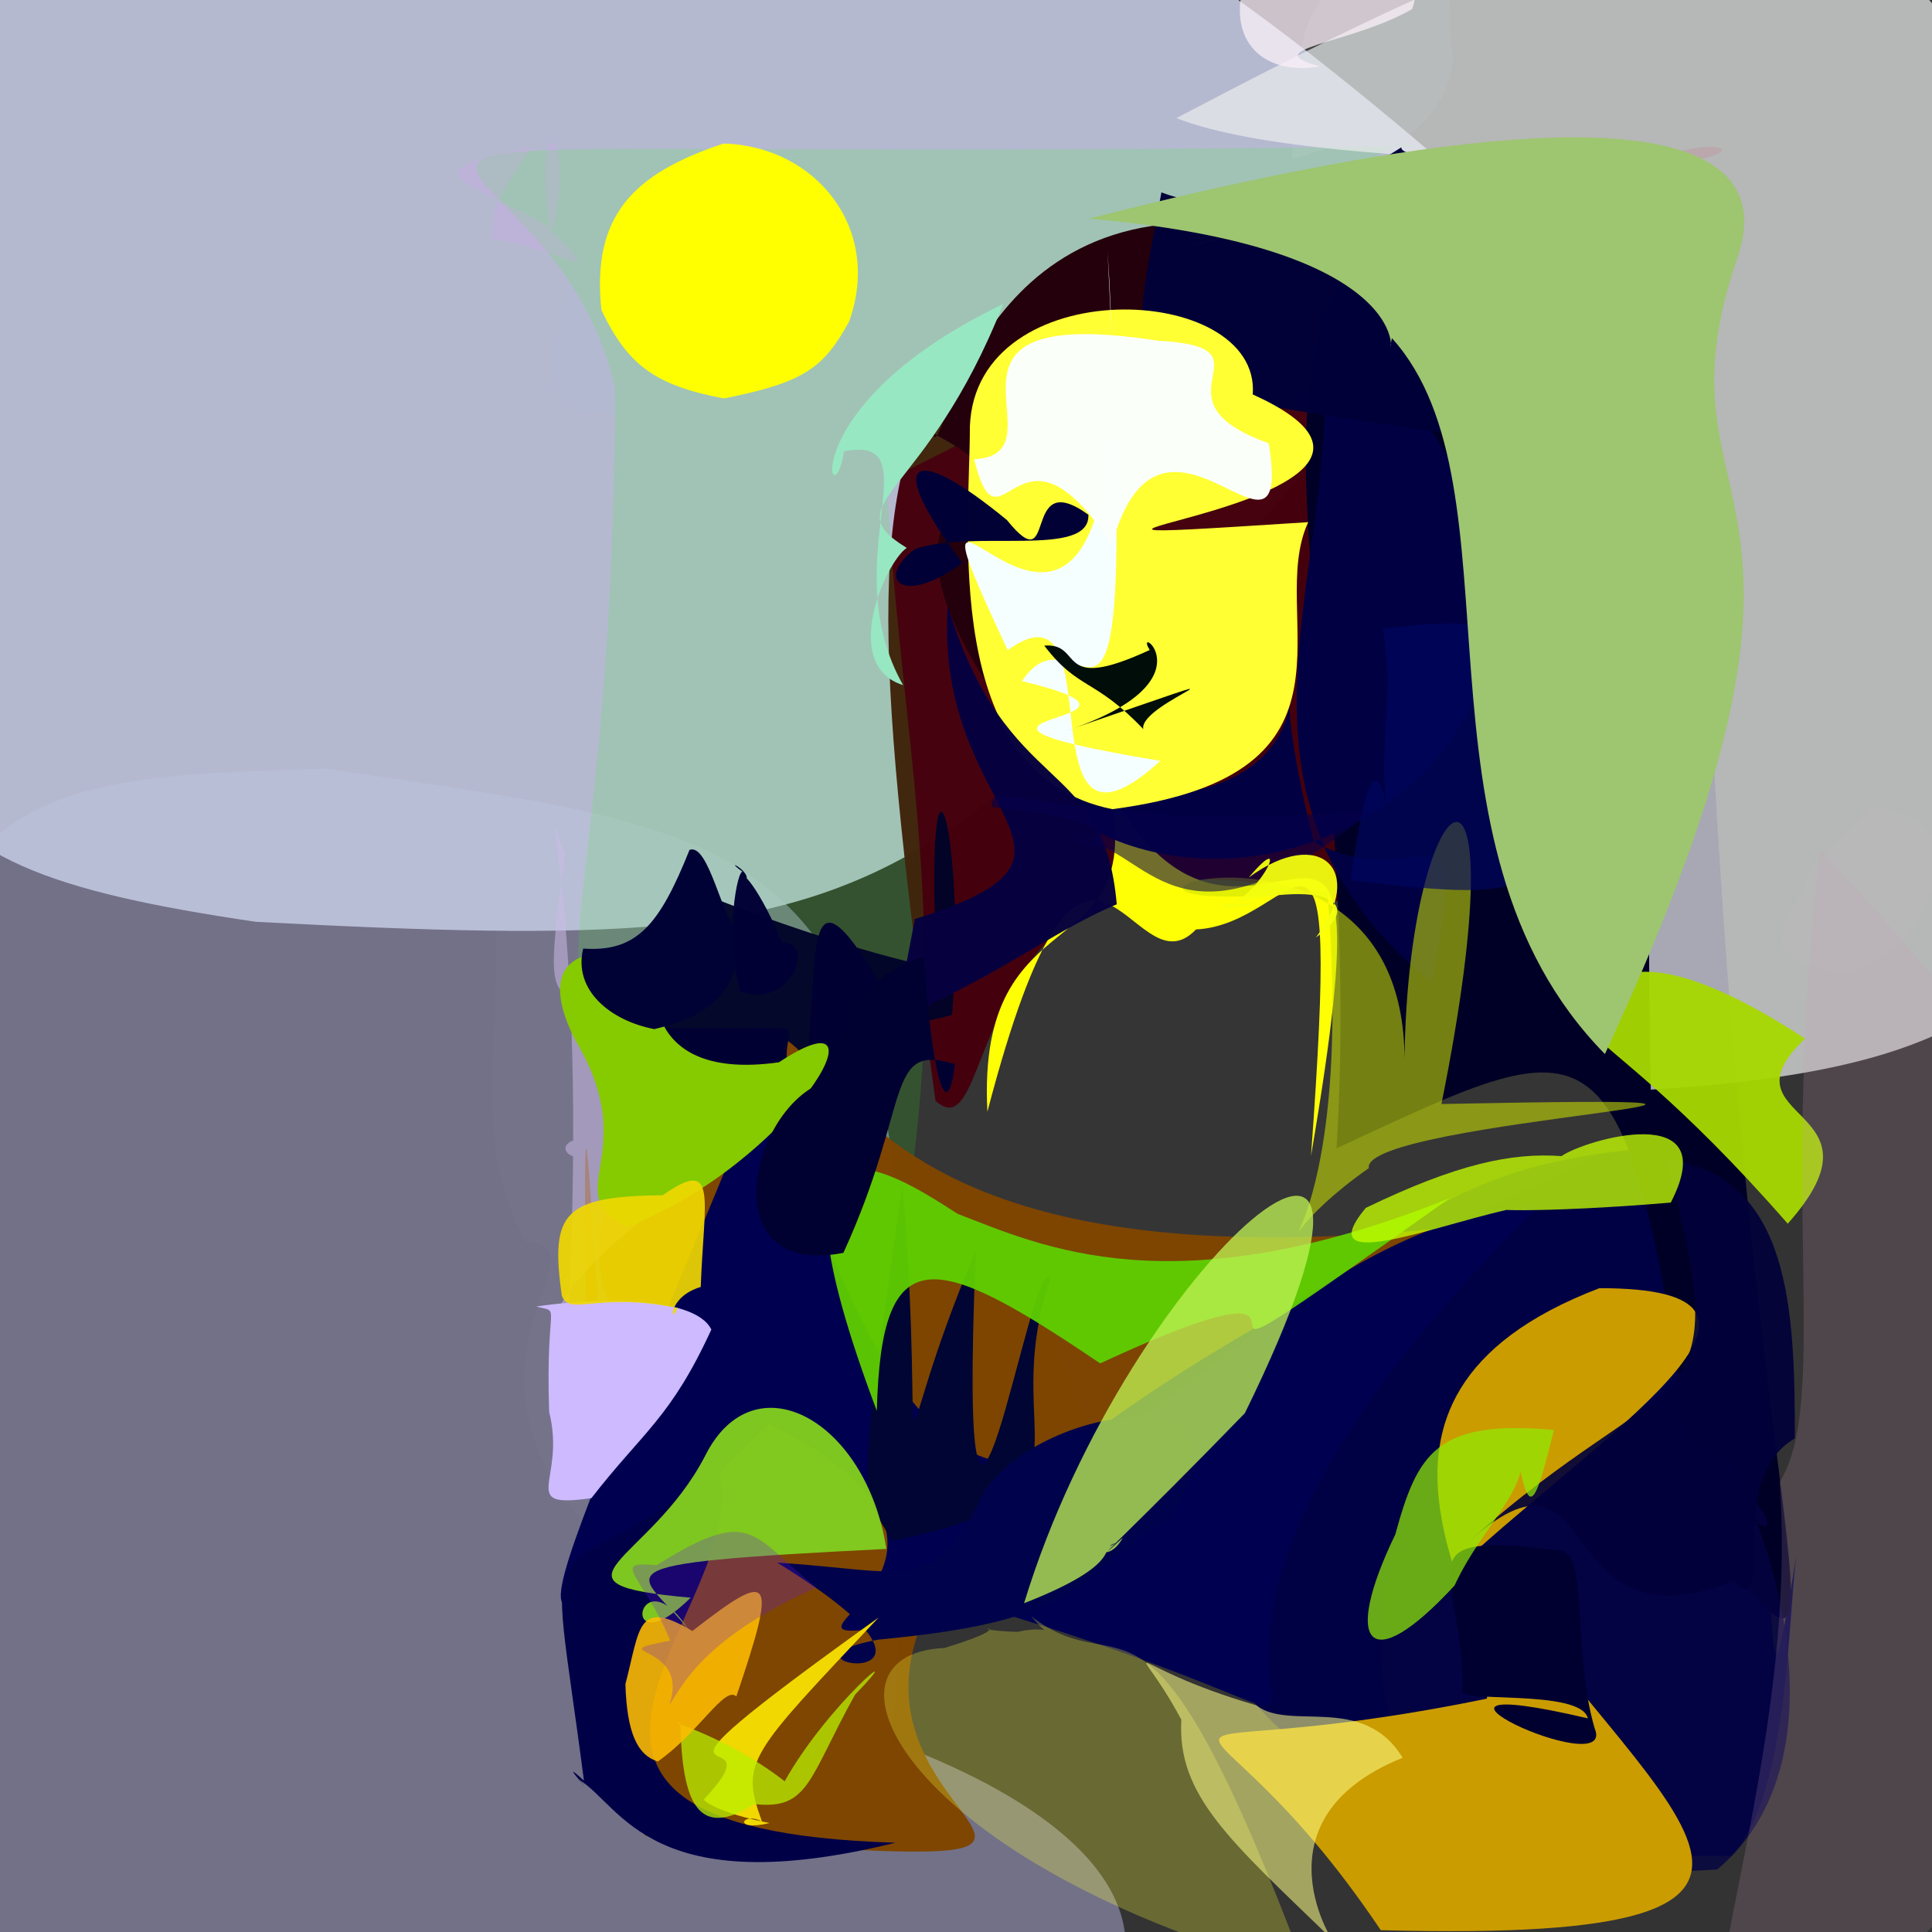 <?xml version="1.0" ?>
<svg height="512" style="background-color: rgb(249, 255, 224, 0.007)" version="1.1" width="512" xmlns="http://www.w3.org/2000/svg">
  <rect width="100%" height="100%" fill="#333333" stroke="none"/>
  <defs/>
  <g>
    <path d="M 476.086 411.988 C 473.816 428.295 474.101 475.74 458.837 491.807 C 374.211 492.074 327.518 485.078 274.44 343.875 C 384.739 360.902 344.057 303.374 459.576 303.483 C 473.923 398.569 464.931 482.17 476.086 411.988" fill="rgb(0, 0, 68)" opacity="1.0" stroke="rgb(0, 0, 0)" stroke-linecap="round" stroke-linejoin="round" stroke-opacity="1.0" stroke-width="0"/>
    <path d="M 236.318 461.601 C 312.498 489.883 316.119 530.533 260.036 558.745 C -51.2 526.62 -51.2 506.297 -43.31 396.75 C -26.516 210.035 -13.824 206.434 86.807 203.707 C 214.888 223.361 253.28 217.103 236.318 461.601" fill="rgb(155, 152, 189)" opacity="0.621" stroke="rgb(0, 0, 0)" stroke-linecap="round" stroke-linejoin="round" stroke-opacity="1.0" stroke-width="0"/>
    <path d="M 438.475 299.234 C 283.735 370.949 251.287 397.324 199.036 438.699 C 91.253 374.582 167.256 330.602 139.287 329.066 C 122.316 296.229 136.328 282.769 129.949 168.814 C 222.999 174.147 296.872 130.402 438.475 299.234" fill="rgb(217, 255, 255)" opacity="0.014" stroke="rgb(0, 0, 0)" stroke-linecap="round" stroke-linejoin="round" stroke-opacity="1.0" stroke-width="0"/>
    <path d="M 401.309 59.686 C 244.439 242.504 252.399 253.916 67.832 244.291 C -40.349 228.377 -38.376 207.747 -19.148 56.066 C -13.576 -15.426 -4.242 -21.023 171.404 -41.73 C 238.936 -51.2 278.017 -49.943 401.309 59.686" fill="rgb(191, 197, 221)" opacity="0.92" stroke="rgb(0, 0, 0)" stroke-linecap="round" stroke-linejoin="round" stroke-opacity="1.0" stroke-width="0"/>
    <path d="M 429.006 58.413 C 433.273 269.909 434.493 284.382 365.8 242.637 C 251.379 201.094 266.444 308.683 247.905 291.693 C 217.135 68.896 233.564 80.377 408.418 46.786 C 503.367 41.475 427.795 27.319 429.006 58.413" fill="rgb(69, 0, 13)" opacity="0.981" stroke="rgb(0, 0, 0)" stroke-linecap="round" stroke-linejoin="round" stroke-opacity="1.0" stroke-width="0"/>
    <path d="M 235.085 127.227 C 238.022 194.769 253.947 249.15 238.345 331.122 C 113.832 248.298 162.449 306.411 162.985 103.039 C 145.627 21.226 16.624 43.889 374.867 38.721 C 360.114 33.805 361.517 65.713 235.085 127.227" fill="rgb(45, 255, 15)" opacity="0.144" stroke="rgb(0, 0, 0)" stroke-linecap="round" stroke-linejoin="round" stroke-opacity="1.0" stroke-width="0"/>
    <path d="M 453.907 196.692 C 465.685 423.088 495.464 463.103 450.888 405.105 C 431.028 264.379 426.701 270.79 354.208 304.297 C 364.512 135.779 291.171 41.172 449.821 42.548 C 446.01 79.834 447.843 117.79 453.907 196.692" fill="rgb(0, 0, 38)" opacity="1.0" stroke="rgb(0, 0, 0)" stroke-linecap="round" stroke-linejoin="round" stroke-opacity="1.0" stroke-width="0"/>
    <path d="M 347.431 306.34 C 355.352 197.557 344.75 244.998 316.948 246.314 C 299.521 264.614 288.293 192.979 261.668 294.613 C 258.648 235.822 304.4 257.733 293.989 209.161 C 331.922 277.697 370.41 171.381 347.431 306.34" fill="rgb(255, 255, 6)" opacity="0.994" stroke="rgb(0, 0, 0)" stroke-linecap="round" stroke-linejoin="round" stroke-opacity="1.0" stroke-width="0"/>
    <path d="M 379.351 260.409 C 390.592 205.327 376.032 238.943 348.116 222.942 C 327.27 138.377 373.642 229.264 272.735 207.538 C 333.048 267.971 465.718 181.818 349.297 81.377 C 360.69 144.407 313.942 206.506 379.351 260.409" fill="rgb(0, 1, 68)" opacity="0.978" stroke="rgb(0, 0, 0)" stroke-linecap="round" stroke-linejoin="round" stroke-opacity="1.0" stroke-width="0"/>
    <path d="M 252.312 268.972 C 227.556 275.605 241.599 264.559 219.942 275.334 C 216.637 308.165 156.763 302.504 181.257 234.652 C 192.262 239.935 230.553 253.472 248.185 256.394 C 244.913 183.335 256.222 219.856 252.312 268.972" fill="rgb(0, 4, 40)" opacity="0.962" stroke="rgb(0, 0, 0)" stroke-linecap="round" stroke-linejoin="round" stroke-opacity="1.0" stroke-width="0"/>
    <path d="M 381.999 292.573 C 514.99 289.938 360.467 296.699 362.743 309.575 C 323.074 337.401 360.516 341.512 351.748 235.875 C 255.123 246.459 372.098 201.559 372.204 280.628 C 373.209 205.373 403.743 184.531 381.999 292.573" fill="rgb(207, 227, 0)" opacity="0.563" stroke="rgb(0, 0, 0)" stroke-linecap="round" stroke-linejoin="round" stroke-opacity="1.0" stroke-width="0"/>
    <path d="M 330.179 98.672 C 290.84 135.315 246.575 46.944 281.159 207.929 C 206.261 116.499 289.161 137.167 247.295 114.846 C 249.67 125.335 257.383 47.235 333.439 60.596 C 273.356 73.099 377.551 61.458 330.179 98.672" fill="rgb(36, 0, 12)" opacity="1" stroke="rgb(0, 0, 0)" stroke-linecap="round" stroke-linejoin="round" stroke-opacity="1.0" stroke-width="0"/>
    <path d="M 382.623 325.45 C 76.993 474.592 396.298 503.149 170.938 486.492 C 158.654 403.202 153.568 216.283 155.407 352.754 C 301.001 342.117 101.83 406.657 176.079 286.727 C 234.48 234.664 184.007 345.511 382.623 325.45" fill="rgb(126, 70, 1)" opacity="0.992" stroke="rgb(0, 0, 0)" stroke-linecap="round" stroke-linejoin="round" stroke-opacity="1.0" stroke-width="0"/>
    <path d="M 558.622 93.788 C 562.701 240.085 562.52 281.09 437.481 288.763 C 433.273 61.316 456.369 17.224 456.516 51.116 C 476.903 39.679 353.118 47.505 311.757 31.3 C 468.493 -51.2 506.473 -51.2 558.622 93.788" fill="rgb(234, 235, 236)" opacity="0.713" stroke="rgb(0, 0, 0)" stroke-linecap="round" stroke-linejoin="round" stroke-opacity="1.0" stroke-width="0"/>
    <path d="M 448.305 47.399 C 374.454 45.969 414.391 73.06 400.038 117.424 C 293.538 100.504 297.041 109.432 307.787 50.987 C 327.531 58.387 352.785 51.135 371.38 39.035 C 370.568 42.864 409.471 45.994 448.305 47.399" fill="rgb(0, 0, 56)" opacity="0.98" stroke="rgb(0, 0, 0)" stroke-linecap="round" stroke-linejoin="round" stroke-opacity="1.0" stroke-width="0"/>
    <path d="M 458.051 389.472 C 462.893 391.335 493.781 462.849 455.117 495.424 C 389.331 500.169 340.46 466.901 380.058 384.598 C 448.9 370.186 464.131 386.858 464.594 399.307 C 457.628 400.953 480.878 414.414 458.051 389.472" fill="rgb(4, 3, 67)" opacity="0.796" stroke="rgb(0, 0, 0)" stroke-linecap="round" stroke-linejoin="round" stroke-opacity="1.0" stroke-width="0"/>
    <path d="M 408.477 318.872 C 258.719 466.815 415.297 472.486 262.276 426.504 C 166.244 443.828 287.451 419.557 203.837 377.252 C 127.992 450.383 132.616 455.892 203.333 282.941 C 265.231 490.341 306.555 328.05 408.477 318.872" fill="rgb(0, 0, 81)" opacity="1.0" stroke="rgb(0, 0, 0)" stroke-linecap="round" stroke-linejoin="round" stroke-opacity="1.0" stroke-width="0"/>
    <path d="M 213.73 282.743 C 213.709 269.856 218.42 282.115 209.915 287.594 C 203.143 268.257 225.127 273.274 175.512 272.385 C 136.356 220.241 175.163 340.29 238.461 269.887 C 211.5 220.839 217.414 252.893 213.73 282.743" fill="rgb(0, 0, 51)" opacity="1.0" stroke="rgb(0, 0, 0)" stroke-linecap="round" stroke-linejoin="round" stroke-opacity="1.0" stroke-width="0"/>
    <path d="M 391.023 411.085 C 436.11 479.916 504.952 515.229 365.914 511.513 C 316.464 437.809 291.749 471.084 394.03 450.164 C 398.361 429.29 346.364 371.003 423.843 341.382 C 483.74 341.282 428.293 377.666 391.023 411.085" fill="rgb(202, 156, 0)" opacity="1.0" stroke="rgb(0, 0, 0)" stroke-linecap="round" stroke-linejoin="round" stroke-opacity="1.0" stroke-width="0"/>
    <path d="M 475.656 381.214 C 456.407 392.151 471.225 430.662 459.41 418.956 C 410.046 438.415 425.596 375.852 388.909 408.839 C 443.361 359.626 461.228 379.161 441.416 307.198 C 474.518 311.539 475.656 346.748 475.656 381.214" fill="rgb(2, 1, 58)" opacity="0.915" stroke="rgb(0, 0, 0)" stroke-linecap="round" stroke-linejoin="round" stroke-opacity="1.0" stroke-width="0"/>
    <path d="M 346.69 138.378 C 335.211 163.052 365.497 205.233 294.781 214.438 C 248.795 205.219 257.119 138.444 257.024 113.105 C 258.49 71.693 334.175 74.597 331.996 104.53 C 397.758 134.335 232.567 145.735 346.69 138.378" fill="rgb(255, 255, 52)" opacity="1.0" stroke="rgb(0, 0, 0)" stroke-linecap="round" stroke-linejoin="round" stroke-opacity="1.0" stroke-width="0"/>
    <path d="M 278.395 338.877 C 263.45 382.585 295.577 396.26 236.421 408.327 C 227.626 393.369 227.077 399.363 239.156 313.704 C 246.113 398.847 233.909 389.32 258.596 331.471 C 253.409 459.195 273.428 328.817 278.395 338.877" fill="rgb(0, 5, 51)" opacity="1.0" stroke="rgb(0, 0, 0)" stroke-linecap="round" stroke-linejoin="round" stroke-opacity="1.0" stroke-width="0"/>
    <path d="M 410.353 184.405 C 415.668 239.162 410.073 239.253 357.954 233.312 C 362.727 197.863 365.91 204.903 367.791 215.351 C 364.877 199.446 369.786 183.924 366.373 166.624 C 376.42 165.695 410.896 159.351 410.353 184.405" fill="rgb(0, 7, 98)" opacity="0.648" stroke="rgb(0, 0, 0)" stroke-linecap="round" stroke-linejoin="round" stroke-opacity="1.0" stroke-width="0"/>
    <path d="M 478.355 275.236 C 455.015 297.623 502.006 292.61 473.767 324.292 C 414.998 257.08 407.525 282.25 430.931 244.579 C 447.123 251.621 423.668 227.89 406.642 247.364 C 428.966 292.813 407.809 229.257 478.355 275.236" fill="rgb(166, 216, 0)" opacity="0.955" stroke="rgb(0, 0, 0)" stroke-linecap="round" stroke-linejoin="round" stroke-opacity="1.0" stroke-width="0"/>
    <path d="M 270.829 180.49 C 318.628 192.047 231.435 188.998 307.498 201.641 C 269.535 236.203 296.411 151.087 267.047 172.295 C 227.755 88.519 304.754 232.861 293.519 66.719 C 301.767 229.995 287.382 155.795 270.829 180.49" fill="rgb(246, 255, 255)" opacity="1.0" stroke="rgb(0, 0, 0)" stroke-linecap="round" stroke-linejoin="round" stroke-opacity="1.0" stroke-width="0"/>
    <path d="M 237.303 488.344 C 172.636 504.266 164.805 478.662 153.592 471.73 C 158.501 477.267 146.842 464.62 154.748 471.882 C 144.935 396.174 142.316 425.268 190.231 389.801 C 201.552 423.983 118.001 484.719 237.303 488.344" fill="rgb(0, 0, 71)" opacity="1.0" stroke="rgb(0, 0, 0)" stroke-linecap="round" stroke-linejoin="round" stroke-opacity="1.0" stroke-width="0"/>
    <path d="M 295.951 239.65 C 280.97 245.924 267.938 256.082 246.604 266.102 C 228.027 287.676 229.582 312.741 242.445 243.551 C 298.392 226.061 247.46 217.081 251.16 160.604 C 266.983 212.213 292.486 199.81 295.951 239.65" fill="rgb(7, 0, 64)" opacity="0.978" stroke="rgb(0, 0, 0)" stroke-linecap="round" stroke-linejoin="round" stroke-opacity="1.0" stroke-width="0"/>
    <path d="M 240.292 145.195 C 234.61 149.046 222.607 176.305 239.322 181.565 C 220.893 148.868 247.537 115.019 223.678 119.589 C 220.526 139.667 208.905 107.823 265.837 80.596 C 245.506 132.237 220.707 133.173 240.292 145.195" fill="rgb(151, 231, 195)" opacity="1.0" stroke="rgb(0, 0, 0)" stroke-linecap="round" stroke-linejoin="round" stroke-opacity="1.0" stroke-width="0"/>
    <path d="M 384.244 317.497 C 285.451 387.728 374.326 322.926 291.56 361.314 C 247.339 331.384 233.554 327.92 232.367 373.906 C 199.729 287.209 235.275 309.713 253.796 321.692 C 275.861 330.115 310.831 347.041 384.244 317.497" fill="rgb(95, 207, 1)" opacity="0.946" stroke="rgb(0, 0, 0)" stroke-linecap="round" stroke-linejoin="round" stroke-opacity="1.0" stroke-width="0"/>
    <path d="M 10.889 521.538 C 18.44 520.585 10.655 527.749 0.636 530.423 C -9.364 527.744 -16.685 520.423 -19.364 510.423 C -16.685 500.424 -9.355 493.135 -11.351 503.158 C -4.246 508.551 3.476 515.429 10.889 521.538" fill="rgb(243, 104, 75)" opacity="0.409" stroke="rgb(0, 0, 0)" stroke-linecap="round" stroke-linejoin="round" stroke-opacity="1.0" stroke-width="0"/>
    <path d="M 363.277 214.93 C 284.211 221.109 261.044 204.641 262.906 213.894 C 305.291 218.404 285.937 224.792 287.776 220.795 C 297.327 231.04 277.58 216.751 289.276 223.647 C 303.905 225.84 314.583 255.762 363.277 214.93" fill="rgb(6, 0, 76)" opacity="0.567" stroke="rgb(0, 0, 0)" stroke-linecap="round" stroke-linejoin="round" stroke-opacity="1.0" stroke-width="0"/>
    <path d="M 273.285 428.331 C 298.871 448.182 303.455 408.79 346.232 522.955 C 239.072 494.033 213.114 438.347 250.27 436.736 C 274.537 429.342 251.094 431.865 269.639 432.463 C 283.555 429.267 282.591 439.692 273.285 428.331" fill="rgb(255, 255, 58)" opacity="0.268" stroke="rgb(0, 0, 0)" stroke-linecap="round" stroke-linejoin="round" stroke-opacity="1.0" stroke-width="0"/>
    <path d="M 555.697 406.78 C 546.64 448.672 563.2 480.852 452.412 560.151 C 451.118 521.845 476.325 457.88 471.611 392.827 C 485.123 370.774 471.137 317.701 482.481 225.501 C 559.914 307.458 563.052 341.249 555.697 406.78" fill="rgb(198, 155, 186)" opacity="0.182" stroke="rgb(0, 0, 0)" stroke-linecap="round" stroke-linejoin="round" stroke-opacity="1.0" stroke-width="0"/>
    <path d="M 309.812 402.055 C 281.546 420.448 286.665 429.43 232.821 434.512 C 198.403 440.807 266.192 451.222 206 414.12 C 241.493 416.336 247.426 423.017 260.939 395.068 C 276.977 371.501 336.818 364.381 309.812 402.055" fill="rgb(0, 3, 75)" opacity="1.0" stroke="rgb(0, 0, 0)" stroke-linecap="round" stroke-linejoin="round" stroke-opacity="1.0" stroke-width="0"/>
    <path d="M 186.506 476.909 C 186.556 477.197 190.074 480.395 203.951 483.129 C 193.7 485.546 196.904 479.863 201.957 482.785 C 196.094 466.717 198.493 465.214 232.831 428.665 C 155.743 483.922 209.07 452.874 186.506 476.909" fill="rgb(242, 217, 0)" opacity="0.989" stroke="rgb(0, 0, 0)" stroke-linecap="round" stroke-linejoin="round" stroke-opacity="1.0" stroke-width="0"/>
    <path d="M 422.622 458.091 C 428.722 472.909 361.037 441.4 420.801 455.384 C 418.962 447.384 384.917 451.53 387.639 447.876 C 387.866 415.683 369.956 405.246 414.064 411.039 C 420.94 413.712 416.642 437.667 422.622 458.091" fill="rgb(0, 0, 48)" opacity="1.0" stroke="rgb(0, 0, 0)" stroke-linecap="round" stroke-linejoin="round" stroke-opacity="1.0" stroke-width="0"/>
    <path d="M 167.311 270.622 C 169.687 340.48 113.96 282.538 190.08 308.806 C 98.472 370.663 185.427 363.494 150.635 348.096 C 156.141 238.252 141.458 203.155 149.649 226.534 C 143.808 272.321 145.534 260.069 167.311 270.622" fill="rgb(203, 186, 231)" opacity="0.539" stroke="rgb(0, 0, 0)" stroke-linecap="round" stroke-linejoin="round" stroke-opacity="1.0" stroke-width="0"/>
    <path d="M 336.229 117.48 C 342.856 158.781 307.739 96.042 294.619 144.505 C 269.607 105.579 265.159 149.624 258.149 121.722 C 283.548 120.265 239.008 79.791 306.735 90.279 C 339.638 92.026 302.934 105.563 336.229 117.48" fill="rgb(251, 255, 252)" opacity="0.991" stroke="rgb(0, 0, 0)" stroke-linecap="round" stroke-linejoin="round" stroke-opacity="1.0" stroke-width="0"/>
    <path d="M 297.53 407.529 C 294.705 413.121 289.311 411.665 295.777 408.939 C 290.759 409.934 298.942 414.035 271.387 424.88 C 299.249 333.249 385.033 262.189 329.9 374.508 C 301.236 404.057 285.774 418.157 297.53 407.529" fill="rgb(191, 242, 84)" opacity="0.769" stroke="rgb(0, 0, 0)" stroke-linecap="round" stroke-linejoin="round" stroke-opacity="1.0" stroke-width="0"/>
    <path d="M 425.319 279.33 C 498.057 122.658 436.171 140.393 460.246 68.785 C 469.798 42.447 449.809 16.918 288.513 57.946 C 383.225 66.129 366.326 100.548 368.877 89.618 C 404.681 129.304 370.224 223.322 425.319 279.33" fill="rgb(158, 197, 112)" opacity="1.0" stroke="rgb(0, 0, 0)" stroke-linecap="round" stroke-linejoin="round" stroke-opacity="1.0" stroke-width="0"/>
    <path d="M 282.052 193.834 C 342.999 173.007 301.482 186.09 302.987 193.221 C 290.045 179.628 285.795 182.963 276.735 171.091 C 287.455 170.283 279.243 184.002 304.691 172.257 C 299.771 164.449 322.379 180.58 282.052 193.834" fill="rgb(0, 13, 10)" opacity="0.994" stroke="rgb(0, 0, 0)" stroke-linecap="round" stroke-linejoin="round" stroke-opacity="1.0" stroke-width="0"/>
    <path d="M 145.816 60.982 C 162.369 76.567 148.04 65.859 130.189 63.253 C 131.684 54.768 128.869 56.959 140.842 39.012 C 106.65 46.145 122.796 46.7 146.361 60.637 C 153.113 35.774 140.686 24.683 145.816 60.982" fill="rgb(230, 152, 248)" opacity="0.185" stroke="rgb(0, 0, 0)" stroke-linecap="round" stroke-linejoin="round" stroke-opacity="1.0" stroke-width="0"/>
    <path d="M 206.424 281.521 C 237.501 260.973 209.459 308.509 166.004 325.209 C 147.763 316.166 170.525 305.681 152.499 275.701 C 143.548 258.431 148.753 247.916 174.329 254.323 C 172.54 259.599 169.646 286.73 206.424 281.521" fill="rgb(134, 202, 0)" opacity="1.0" stroke="rgb(0, 0, 0)" stroke-linecap="round" stroke-linejoin="round" stroke-opacity="1.0" stroke-width="0"/>
    <path d="M 216.254 84.246 C 224.105 117.064 219.125 116.473 178.095 114.918 C 149.642 103.558 148.416 115.96 145.973 93.02 C 157.213 63.982 144.747 36.647 159.49 41.503 C 206.482 42.194 209.904 60.231 216.254 84.246" fill="rgb(138, 208, 168)" opacity="0.006" stroke="rgb(0, 0, 0)" stroke-linecap="round" stroke-linejoin="round" stroke-opacity="1.0" stroke-width="0"/>
    <path d="M 371.723 465.827 C 330.352 482.489 355.134 517.538 353.05 513.955 C 326.043 487.826 311.906 475.901 313.07 455.737 C 300.142 431.652 295.851 441.113 332.986 451.939 C 341.808 458.895 361.222 448.67 371.723 465.827" fill="rgb(254, 253, 135)" opacity="0.56" stroke="rgb(0, 0, 0)" stroke-linecap="round" stroke-linejoin="round" stroke-opacity="1.0" stroke-width="0"/>
    <path d="M 348.716 248.441 C 361.478 239.594 352.741 232.397 321.606 240.466 C 331.588 238.758 340.352 238.997 321.936 241.177 C 333.169 240.149 343.233 217.904 330.933 232.557 C 349.84 218.642 362.166 230.754 348.716 248.441" fill="rgb(244, 255, 15)" opacity="0.944" stroke="rgb(0, 0, 0)" stroke-linecap="round" stroke-linejoin="round" stroke-opacity="1.0" stroke-width="0"/>
    <path d="M 234.898 410.478 C 153.434 414.561 169.99 415.791 182.558 432.032 C 168.979 410.705 163.33 442.856 183.037 423.405 C 141.577 419.725 172.07 414.248 186.802 385.94 C 199.711 359.865 229.568 376.214 234.898 410.478" fill="rgb(129, 204, 31)" opacity="0.973" stroke="rgb(0, 0, 0)" stroke-linecap="round" stroke-linejoin="round" stroke-opacity="1.0" stroke-width="0"/>
    <path d="M 384.522 10.992 C 388.292 26.035 369.652 42.875 362.6 37.91 C 377.229 29.556 358.551 37.771 342.482 42.082 C 342.718 -5.415 352.196 -5.495 373.203 -8.27 C 386.815 -18.662 383.35 -16.435 384.522 10.992" fill="rgb(208, 221, 228)" opacity="0.1" stroke="rgb(0, 0, 0)" stroke-linecap="round" stroke-linejoin="round" stroke-opacity="1.0" stroke-width="0"/>
    <path d="M 401.023 379.079 C 409.328 391.987 393.849 402.018 385.485 420.16 C 362.675 444.921 355.629 435.9 369.764 406.651 C 375.634 385.218 380.58 376.114 411.818 378.957 C 406.362 400.736 404.992 404.18 401.023 379.079" fill="rgb(145, 236, 6)" opacity="0.72" stroke="rgb(0, 0, 0)" stroke-linecap="round" stroke-linejoin="round" stroke-opacity="1.0" stroke-width="0"/>
    <path d="M 374.215 2.418 C 357.808 11.815 332.484 12.886 349.812 17.606 C 333.936 20.318 323.877 9.733 330.795 -7.675 C 326.681 -5.064 329.968 -12.754 339.34 -15.826 C 366.611 -16.921 378.266 -7.873 374.215 2.418" fill="rgb(250, 239, 247)" opacity="0.765" stroke="rgb(0, 0, 0)" stroke-linecap="round" stroke-linejoin="round" stroke-opacity="1.0" stroke-width="0"/>
    <path d="M 288.43 136.402 C 288.985 148.096 257.634 140.094 242.382 145.55 C 231.978 153.479 239.049 160.888 255.004 149.221 C 233.815 120.82 241.83 117.241 266.852 137.822 C 280.513 154.743 270.327 123.3 288.43 136.402" fill="rgb(0, 0, 55)" opacity="0.996" stroke="rgb(0, 0, 0)" stroke-linecap="round" stroke-linejoin="round" stroke-opacity="1.0" stroke-width="0"/>
    <path d="M 442.774 318.696 C 407.906 321.658 387.276 320.718 402.958 319.881 C 383.699 323.351 346.251 338.992 361.946 320.103 C 386.061 308.463 400.535 305.417 413.82 306.38 C 419.66 302.167 457.048 291.055 442.774 318.696" fill="rgb(197, 255, 0)" opacity="0.771" stroke="rgb(0, 0, 0)" stroke-linecap="round" stroke-linejoin="round" stroke-opacity="1.0" stroke-width="0"/>
    <path d="M 253.067 282.02 C 234.391 276.178 241.664 292.353 223.513 332.012 C 189.79 338.679 198.015 296.343 216.82 287.384 C 223.78 270.52 229.621 257.721 244.906 253.616 C 246.742 283.856 250.902 299.663 253.067 282.02" fill="rgb(0, 0, 49)" opacity="1.0" stroke="rgb(0, 0, 0)" stroke-linecap="round" stroke-linejoin="round" stroke-opacity="1.0" stroke-width="0"/>
    <path d="M 188.517 352.341 C 177.706 375.88 170.347 379.446 156.729 397.021 C 136.829 399.851 150.133 392.505 145.536 374.205 C 144.487 344.199 149.01 348.013 142.081 346.254 C 154.614 344.266 183.767 342.705 188.517 352.341" fill="rgb(205, 186, 255)" opacity="1.0" stroke="rgb(0, 0, 0)" stroke-linecap="round" stroke-linejoin="round" stroke-opacity="1.0" stroke-width="0"/>
    <path d="M 224.989 85.27 C 218.268 97.432 213.326 101.337 191.816 105.597 C 173.421 102.076 166.32 96.677 159.373 82.156 C 156.777 57.153 167.72 46.04 191.749 38.045 C 216.391 38.713 233.904 60.812 224.989 85.27" fill="rgb(255, 255, 0)" opacity="1.0" stroke="rgb(0, 0, 0)" stroke-linecap="round" stroke-linejoin="round" stroke-opacity="1.0" stroke-width="0"/>
    <path d="M 226.578 449.134 C 214.195 471.424 214.443 479.71 199.887 478.097 C 185.056 487.585 180.737 478.027 180.307 456.517 C 176.097 456.131 192.044 459.689 207.942 472.057 C 219.612 451.246 242.093 433.035 226.578 449.134" fill="rgb(186, 239, 0)" opacity="0.758" stroke="rgb(0, 0, 0)" stroke-linecap="round" stroke-linejoin="round" stroke-opacity="1.0" stroke-width="0"/>
    <path d="M 195.132 449.581 C 192.093 446.579 185.046 459.376 174.323 466.812 C 169.005 465.168 166.118 459.359 165.743 446.286 C 169.664 431.302 168.861 423.499 183.481 432.241 C 204.615 415.794 206.149 417.136 195.132 449.581" fill="rgb(254, 188, 0)" opacity="0.89" stroke="rgb(0, 0, 0)" stroke-linecap="round" stroke-linejoin="round" stroke-opacity="1.0" stroke-width="0"/>
    <path d="M 196.117 248.34 C 195.498 261.601 189.609 268.921 173.391 272.724 C 161.826 270.503 151.861 262.466 154.554 251.382 C 168.658 252.363 174.685 245.331 182.736 225.216 C 187.843 223.419 191.262 243.39 196.117 248.34" fill="rgb(0, 1, 53)" opacity="1.0" stroke="rgb(0, 0, 0)" stroke-linecap="round" stroke-linejoin="round" stroke-opacity="1.0" stroke-width="0"/>
    <path d="M 216.334 420.71 C 186.26 434.2 180.958 446.611 177.339 451.903 C 183.263 435.099 158.188 438.614 177.624 434.765 C 170.34 417.234 161.305 413.594 174 414.803 C 199.436 398.906 198.899 406.67 216.334 420.71" fill="rgb(107, 22, 232)" opacity="0.25" stroke="rgb(0, 0, 0)" stroke-linecap="round" stroke-linejoin="round" stroke-opacity="1.0" stroke-width="0"/>
    <path d="M 509.549 241.147 C 507.703 246.308 502.781 252.431 490.426 258.167 C 470.124 255.449 468.101 250.015 478.609 235.383 C 477.273 229.365 488.15 223.696 495.54 213.95 C 510.336 215.519 519.877 224.162 509.549 241.147" fill="rgb(224, 237, 216)" opacity="0.018" stroke="rgb(0, 0, 0)" stroke-linecap="round" stroke-linejoin="round" stroke-opacity="1.0" stroke-width="0"/>
    <path d="M 207.247 249.878 C 216.266 249.198 209.732 267.634 196.269 262.761 C 191.84 248.121 195.511 229.915 196.862 231.084 C 190.429 226.422 201.378 232.118 196.713 233.993 C 195.367 228.036 202.126 236.932 207.247 249.878" fill="rgb(0, 0, 53)" opacity="0.981" stroke="rgb(0, 0, 0)" stroke-linecap="round" stroke-linejoin="round" stroke-opacity="1.0" stroke-width="0"/>
    <path d="M 280.011 266.456 C 285.65 268.401 283.927 270.529 274.455 266.745 C 273.484 255.889 261.974 252.839 262.477 247.506 C 248.662 244.515 255.553 232.67 262.148 248.17 C 262.1 256.786 277.099 257.33 280.011 266.456" fill="rgb(255, 255, 255)" opacity="0.0" stroke="rgb(0, 0, 0)" stroke-linecap="round" stroke-linejoin="round" stroke-opacity="1.0" stroke-width="0"/>
    <path d="M 185.707 341.06 C 176.833 343.655 177.633 351.702 179.552 346.645 C 158.124 342.261 151.199 348.924 148.9 343.433 C 145.681 321.039 149.612 317.063 175.649 316.742 C 190.512 306.262 186.493 317.892 185.707 341.06" fill="rgb(239, 216, 0)" opacity="0.917" stroke="rgb(0, 0, 0)" stroke-linecap="round" stroke-linejoin="round" stroke-opacity="1.0" stroke-width="0"/>
    <path d="M 75.575 452.49 C 78.137 460.783 76.807 462.1 69.827 458.211 C 52.633 466.899 46.366 461.5 49.416 441.773 C 43.443 439.15 59.551 440.702 67.664 439.999 C 70.735 439.587 79.07 441.722 75.575 452.49" fill="rgb(196, 182, 215)" opacity="0.0" stroke="rgb(0, 0, 0)" stroke-linecap="round" stroke-linejoin="round" stroke-opacity="1.0" stroke-width="0"/>
  </g>
</svg>
